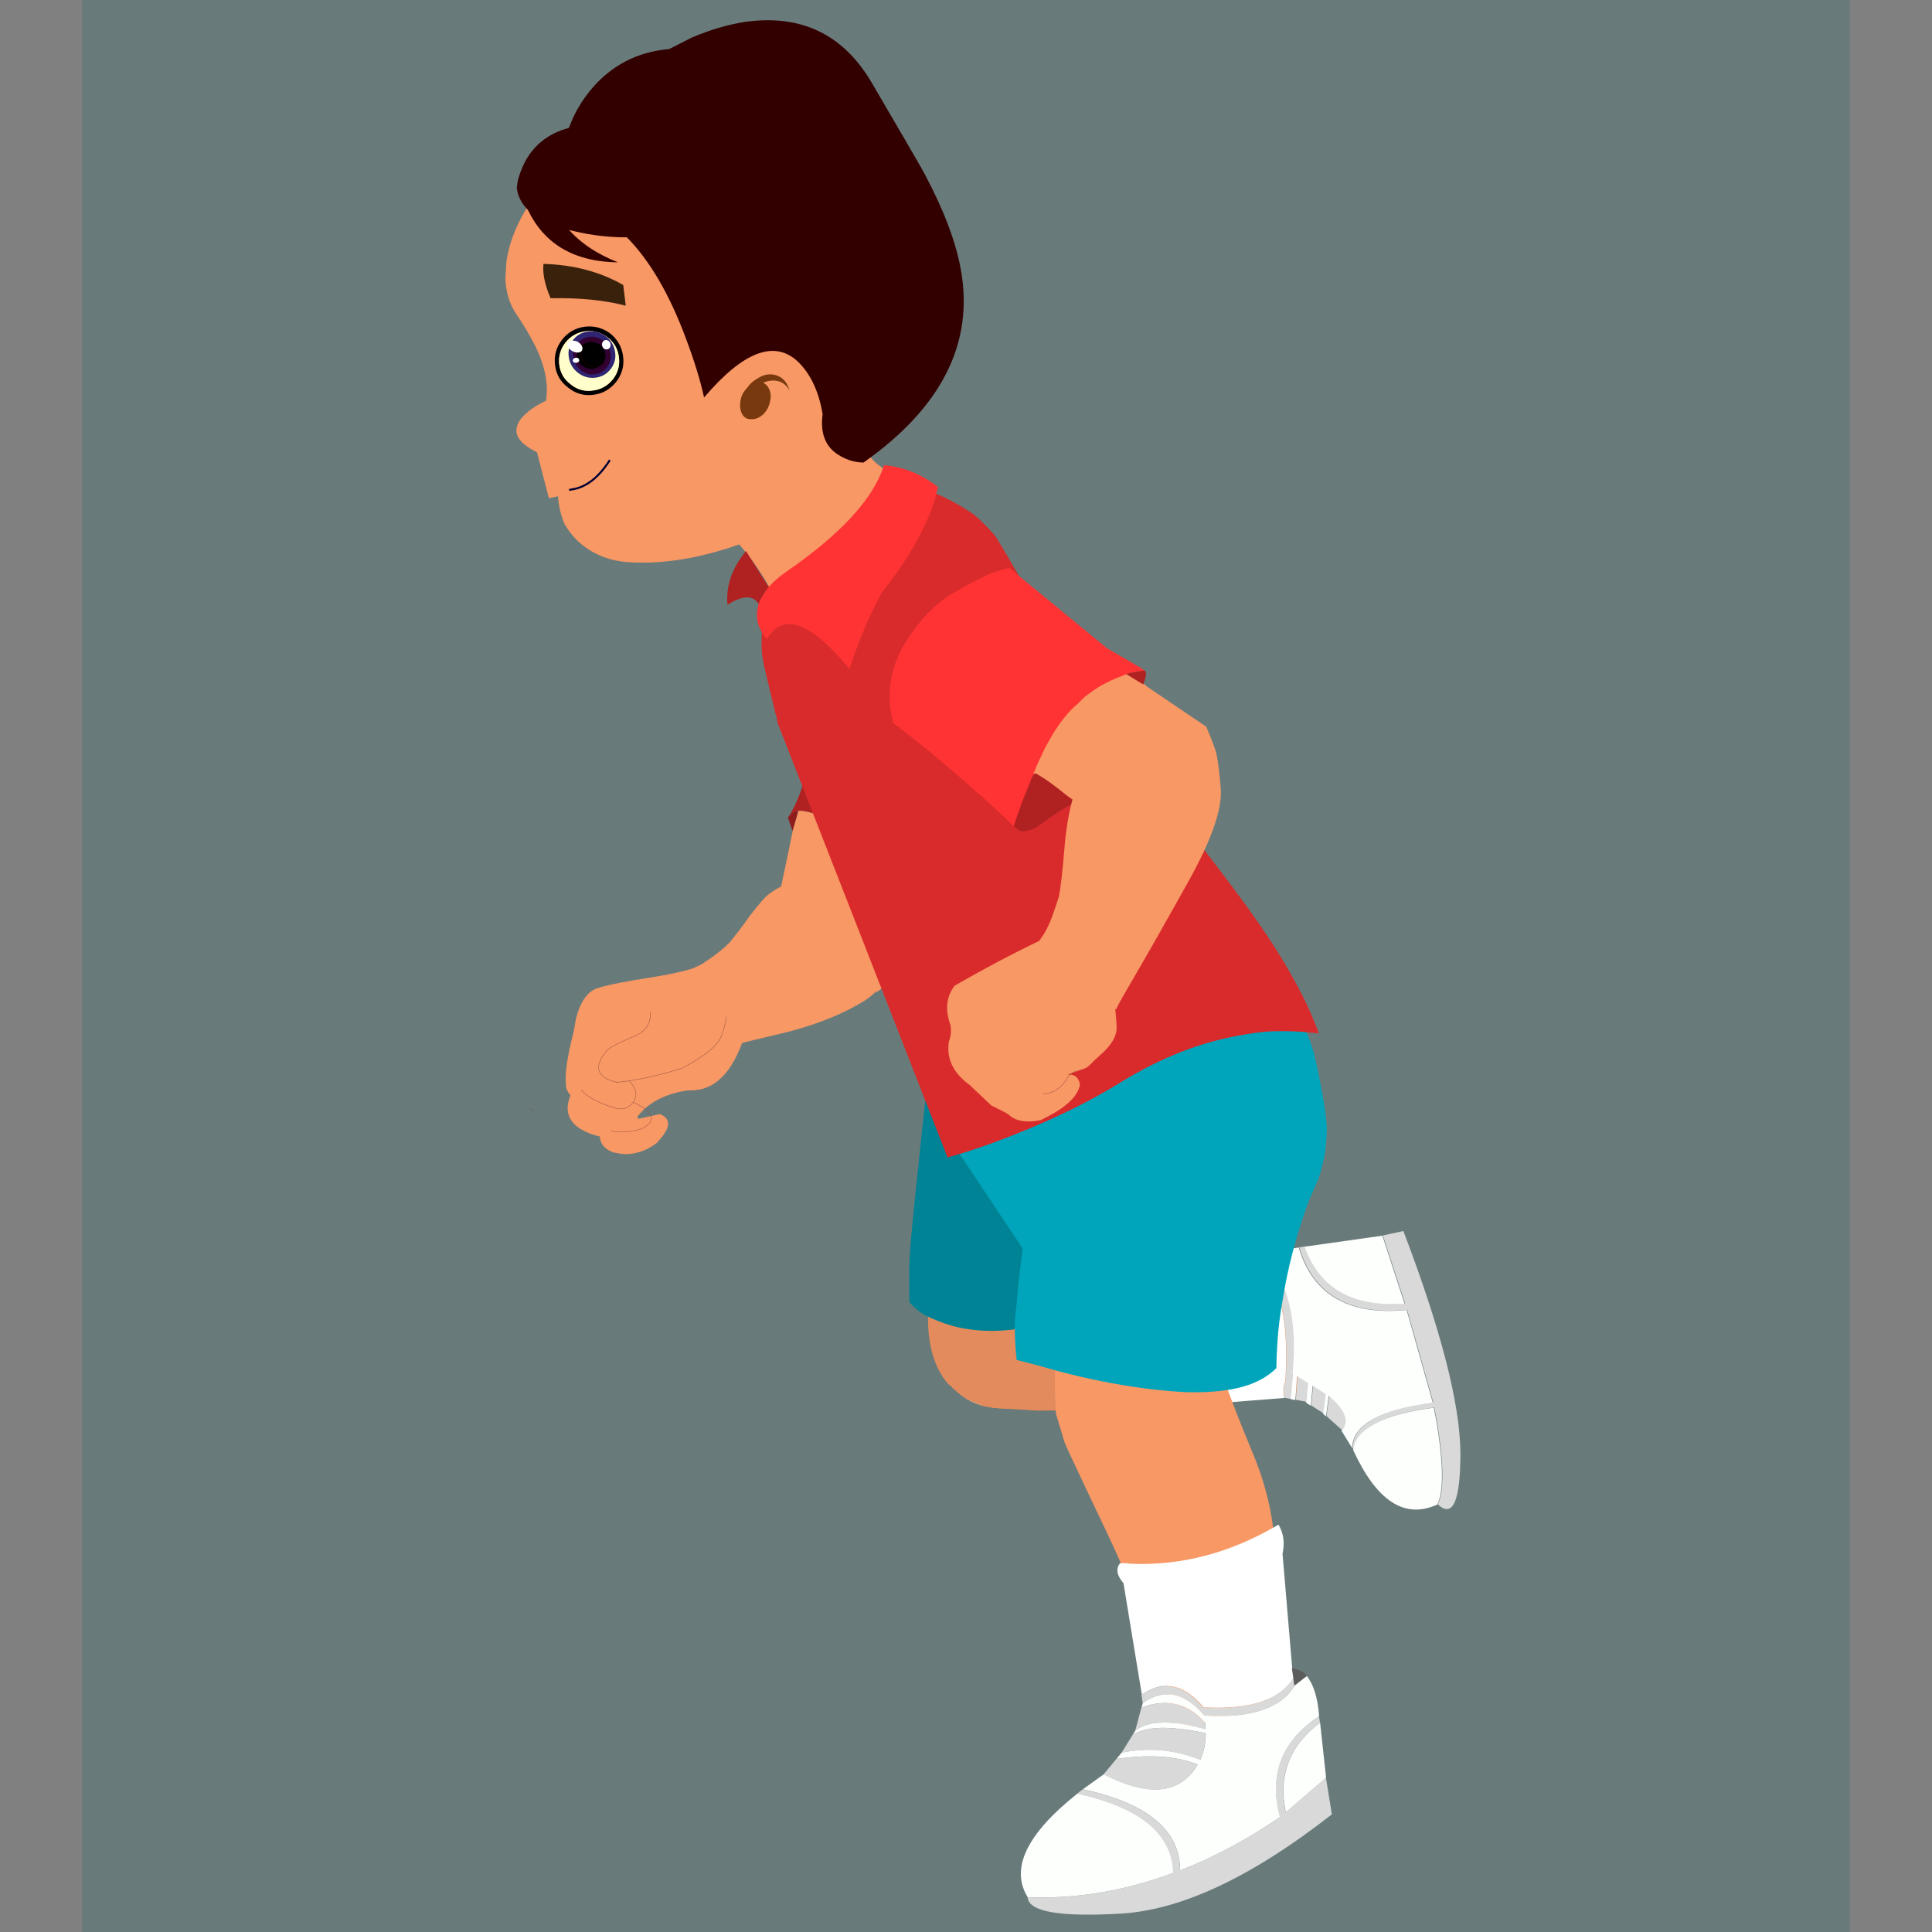 <svg xmlns="http://www.w3.org/2000/svg" xmlns:xlink="http://www.w3.org/1999/xlink" width="1080" zoomAndPan="magnify" viewBox="0 0 810 810" height="1080" preserveAspectRatio="xMidYMid meet" version="1.0"><rect x="0" y="0" width="810" height="810" fill="#808080" stroke="none"/><defs><clipPath id="989dea648c"><path d="M 34.523 0 L 775.523 0 L 775.523 810 L 34.523 810 Z M 34.523 0 " clip-rule="nonzero"/></clipPath><clipPath id="7737a5ea81"><path d="M 238 138 L 258 138 L 258 159 L 238 159 Z M 238 138 " clip-rule="nonzero"/></clipPath><clipPath id="0d9e7105f1"><path d="M 256.09 154.641 C 254.477 156.777 252.352 158.004 249.711 158.336 C 246.996 158.668 244.562 158.004 242.387 156.348 C 240.211 154.691 238.93 152.535 238.492 149.883 C 238.059 147.184 238.648 144.777 240.184 142.641 C 241.797 140.52 243.949 139.289 246.664 138.961 C 249.305 138.629 251.711 139.289 253.914 140.949 C 256.117 142.59 257.449 144.777 257.859 147.48 C 258.293 150.117 257.703 152.52 256.09 154.641 " clip-rule="evenodd"/></clipPath><radialGradient gradientTransform="matrix(0.936, 0.383, 0.353, -0.923, 2517.967, -1166.894)" gradientUnits="userSpaceOnUse" r="20.854" cx="0" id="cc3ecff6fe" cy="0" fx="0" fy="0"><stop stop-opacity="1" stop-color="rgb(57.446%, 2.048%, 2.165%)" offset="0"/><stop stop-opacity="1" stop-color="rgb(57.216%, 2.121%, 2.415%)" offset="0.008"/><stop stop-opacity="1" stop-color="rgb(57.063%, 2.17%, 2.582%)" offset="0.012"/><stop stop-opacity="1" stop-color="rgb(56.909%, 2.219%, 2.75%)" offset="0.016"/><stop stop-opacity="1" stop-color="rgb(56.757%, 2.267%, 2.916%)" offset="0.02"/><stop stop-opacity="1" stop-color="rgb(56.604%, 2.316%, 3.082%)" offset="0.023"/><stop stop-opacity="1" stop-color="rgb(56.45%, 2.365%, 3.25%)" offset="0.027"/><stop stop-opacity="1" stop-color="rgb(56.297%, 2.414%, 3.416%)" offset="0.031"/><stop stop-opacity="1" stop-color="rgb(56.145%, 2.463%, 3.583%)" offset="0.035"/><stop stop-opacity="1" stop-color="rgb(55.991%, 2.512%, 3.751%)" offset="0.039"/><stop stop-opacity="1" stop-color="rgb(55.838%, 2.56%, 3.917%)" offset="0.043"/><stop stop-opacity="1" stop-color="rgb(55.685%, 2.609%, 4.083%)" offset="0.047"/><stop stop-opacity="1" stop-color="rgb(55.531%, 2.658%, 4.251%)" offset="0.051"/><stop stop-opacity="1" stop-color="rgb(55.379%, 2.707%, 4.417%)" offset="0.055"/><stop stop-opacity="1" stop-color="rgb(55.226%, 2.756%, 4.584%)" offset="0.059"/><stop stop-opacity="1" stop-color="rgb(55.072%, 2.805%, 4.752%)" offset="0.062"/><stop stop-opacity="1" stop-color="rgb(54.919%, 2.853%, 4.918%)" offset="0.066"/><stop stop-opacity="1" stop-color="rgb(54.767%, 2.902%, 5.084%)" offset="0.07"/><stop stop-opacity="1" stop-color="rgb(54.613%, 2.951%, 5.251%)" offset="0.074"/><stop stop-opacity="1" stop-color="rgb(54.46%, 3%, 5.418%)" offset="0.078"/><stop stop-opacity="1" stop-color="rgb(54.306%, 3.049%, 5.585%)" offset="0.082"/><stop stop-opacity="1" stop-color="rgb(54.153%, 3.098%, 5.751%)" offset="0.086"/><stop stop-opacity="1" stop-color="rgb(54.001%, 3.146%, 5.919%)" offset="0.09"/><stop stop-opacity="1" stop-color="rgb(53.847%, 3.195%, 6.085%)" offset="0.094"/><stop stop-opacity="1" stop-color="rgb(53.694%, 3.244%, 6.252%)" offset="0.098"/><stop stop-opacity="1" stop-color="rgb(53.542%, 3.293%, 6.419%)" offset="0.102"/><stop stop-opacity="1" stop-color="rgb(53.387%, 3.342%, 6.586%)" offset="0.105"/><stop stop-opacity="1" stop-color="rgb(53.235%, 3.391%, 6.752%)" offset="0.109"/><stop stop-opacity="1" stop-color="rgb(53.082%, 3.439%, 6.92%)" offset="0.113"/><stop stop-opacity="1" stop-color="rgb(52.928%, 3.488%, 7.086%)" offset="0.117"/><stop stop-opacity="1" stop-color="rgb(52.776%, 3.537%, 7.253%)" offset="0.121"/><stop stop-opacity="1" stop-color="rgb(52.623%, 3.586%, 7.42%)" offset="0.125"/><stop stop-opacity="1" stop-color="rgb(52.469%, 3.635%, 7.587%)" offset="0.129"/><stop stop-opacity="1" stop-color="rgb(52.316%, 3.683%, 7.753%)" offset="0.133"/><stop stop-opacity="1" stop-color="rgb(52.164%, 3.732%, 7.919%)" offset="0.137"/><stop stop-opacity="1" stop-color="rgb(52.01%, 3.781%, 8.087%)" offset="0.141"/><stop stop-opacity="1" stop-color="rgb(51.857%, 3.83%, 8.253%)" offset="0.145"/><stop stop-opacity="1" stop-color="rgb(51.704%, 3.879%, 8.42%)" offset="0.148"/><stop stop-opacity="1" stop-color="rgb(51.55%, 3.928%, 8.588%)" offset="0.152"/><stop stop-opacity="1" stop-color="rgb(51.398%, 3.976%, 8.754%)" offset="0.156"/><stop stop-opacity="1" stop-color="rgb(51.244%, 4.025%, 8.92%)" offset="0.16"/><stop stop-opacity="1" stop-color="rgb(51.091%, 4.074%, 9.088%)" offset="0.164"/><stop stop-opacity="1" stop-color="rgb(50.938%, 4.123%, 9.254%)" offset="0.168"/><stop stop-opacity="1" stop-color="rgb(50.784%, 4.172%, 9.421%)" offset="0.172"/><stop stop-opacity="1" stop-color="rgb(50.632%, 4.221%, 9.589%)" offset="0.176"/><stop stop-opacity="1" stop-color="rgb(50.479%, 4.269%, 9.755%)" offset="0.18"/><stop stop-opacity="1" stop-color="rgb(50.325%, 4.318%, 9.921%)" offset="0.184"/><stop stop-opacity="1" stop-color="rgb(50.172%, 4.367%, 10.089%)" offset="0.188"/><stop stop-opacity="1" stop-color="rgb(50.02%, 4.416%, 10.255%)" offset="0.191"/><stop stop-opacity="1" stop-color="rgb(49.866%, 4.465%, 10.422%)" offset="0.195"/><stop stop-opacity="1" stop-color="rgb(49.713%, 4.514%, 10.588%)" offset="0.199"/><stop stop-opacity="1" stop-color="rgb(49.561%, 4.562%, 10.756%)" offset="0.203"/><stop stop-opacity="1" stop-color="rgb(49.406%, 4.611%, 10.922%)" offset="0.207"/><stop stop-opacity="1" stop-color="rgb(49.254%, 4.66%, 11.089%)" offset="0.211"/><stop stop-opacity="1" stop-color="rgb(49.101%, 4.709%, 11.256%)" offset="0.215"/><stop stop-opacity="1" stop-color="rgb(48.947%, 4.758%, 11.423%)" offset="0.219"/><stop stop-opacity="1" stop-color="rgb(48.795%, 4.807%, 11.589%)" offset="0.223"/><stop stop-opacity="1" stop-color="rgb(48.64%, 4.855%, 11.757%)" offset="0.227"/><stop stop-opacity="1" stop-color="rgb(48.488%, 4.904%, 11.923%)" offset="0.23"/><stop stop-opacity="1" stop-color="rgb(48.335%, 4.953%, 12.09%)" offset="0.234"/><stop stop-opacity="1" stop-color="rgb(48.181%, 5.002%, 12.257%)" offset="0.238"/><stop stop-opacity="1" stop-color="rgb(48.029%, 5.051%, 12.424%)" offset="0.242"/><stop stop-opacity="1" stop-color="rgb(47.876%, 5.099%, 12.59%)" offset="0.246"/><stop stop-opacity="1" stop-color="rgb(47.722%, 5.148%, 12.758%)" offset="0.25"/><stop stop-opacity="1" stop-color="rgb(47.493%, 5.222%, 13.008%)" offset="0.254"/><stop stop-opacity="1" stop-color="rgb(47.186%, 5.319%, 13.341%)" offset="0.262"/><stop stop-opacity="1" stop-color="rgb(46.88%, 5.417%, 13.675%)" offset="0.27"/><stop stop-opacity="1" stop-color="rgb(46.574%, 5.515%, 14.008%)" offset="0.277"/><stop stop-opacity="1" stop-color="rgb(46.268%, 5.612%, 14.342%)" offset="0.285"/><stop stop-opacity="1" stop-color="rgb(45.961%, 5.71%, 14.676%)" offset="0.293"/><stop stop-opacity="1" stop-color="rgb(45.654%, 5.807%, 15.009%)" offset="0.301"/><stop stop-opacity="1" stop-color="rgb(45.349%, 5.905%, 15.343%)" offset="0.309"/><stop stop-opacity="1" stop-color="rgb(45.042%, 6.003%, 15.675%)" offset="0.316"/><stop stop-opacity="1" stop-color="rgb(44.736%, 6.1%, 16.01%)" offset="0.324"/><stop stop-opacity="1" stop-color="rgb(44.431%, 6.198%, 16.344%)" offset="0.332"/><stop stop-opacity="1" stop-color="rgb(44.124%, 6.296%, 16.676%)" offset="0.34"/><stop stop-opacity="1" stop-color="rgb(43.817%, 6.393%, 17.01%)" offset="0.348"/><stop stop-opacity="1" stop-color="rgb(43.512%, 6.491%, 17.345%)" offset="0.355"/><stop stop-opacity="1" stop-color="rgb(43.205%, 6.589%, 17.677%)" offset="0.363"/><stop stop-opacity="1" stop-color="rgb(42.899%, 6.686%, 18.011%)" offset="0.371"/><stop stop-opacity="1" stop-color="rgb(42.592%, 6.784%, 18.344%)" offset="0.379"/><stop stop-opacity="1" stop-color="rgb(42.287%, 6.882%, 18.678%)" offset="0.387"/><stop stop-opacity="1" stop-color="rgb(41.98%, 6.979%, 19.012%)" offset="0.395"/><stop stop-opacity="1" stop-color="rgb(41.673%, 7.077%, 19.345%)" offset="0.402"/><stop stop-opacity="1" stop-color="rgb(41.368%, 7.175%, 19.679%)" offset="0.41"/><stop stop-opacity="1" stop-color="rgb(41.061%, 7.272%, 20.013%)" offset="0.418"/><stop stop-opacity="1" stop-color="rgb(40.755%, 7.37%, 20.346%)" offset="0.426"/><stop stop-opacity="1" stop-color="rgb(40.448%, 7.468%, 20.68%)" offset="0.434"/><stop stop-opacity="1" stop-color="rgb(40.143%, 7.565%, 21.013%)" offset="0.441"/><stop stop-opacity="1" stop-color="rgb(39.836%, 7.663%, 21.347%)" offset="0.449"/><stop stop-opacity="1" stop-color="rgb(39.529%, 7.761%, 21.681%)" offset="0.457"/><stop stop-opacity="1" stop-color="rgb(39.224%, 7.858%, 22.014%)" offset="0.465"/><stop stop-opacity="1" stop-color="rgb(38.918%, 7.956%, 22.348%)" offset="0.473"/><stop stop-opacity="1" stop-color="rgb(38.611%, 8.054%, 22.682%)" offset="0.48"/><stop stop-opacity="1" stop-color="rgb(38.306%, 8.151%, 23.015%)" offset="0.488"/><stop stop-opacity="1" stop-color="rgb(37.999%, 8.249%, 23.349%)" offset="0.496"/><stop stop-opacity="1" stop-color="rgb(37.769%, 8.322%, 23.599%)" offset="0.504"/><stop stop-opacity="1" stop-color="rgb(37.616%, 8.371%, 23.766%)" offset="0.508"/><stop stop-opacity="1" stop-color="rgb(37.463%, 8.42%, 23.932%)" offset="0.512"/><stop stop-opacity="1" stop-color="rgb(37.309%, 8.469%, 24.1%)" offset="0.516"/><stop stop-opacity="1" stop-color="rgb(37.157%, 8.517%, 24.266%)" offset="0.52"/><stop stop-opacity="1" stop-color="rgb(37.004%, 8.566%, 24.432%)" offset="0.523"/><stop stop-opacity="1" stop-color="rgb(36.85%, 8.615%, 24.6%)" offset="0.527"/><stop stop-opacity="1" stop-color="rgb(36.697%, 8.664%, 24.767%)" offset="0.531"/><stop stop-opacity="1" stop-color="rgb(36.545%, 8.713%, 24.933%)" offset="0.535"/><stop stop-opacity="1" stop-color="rgb(36.391%, 8.762%, 25.101%)" offset="0.539"/><stop stop-opacity="1" stop-color="rgb(36.238%, 8.81%, 25.267%)" offset="0.543"/><stop stop-opacity="1" stop-color="rgb(36.086%, 8.859%, 25.433%)" offset="0.547"/><stop stop-opacity="1" stop-color="rgb(35.931%, 8.908%, 25.601%)" offset="0.551"/><stop stop-opacity="1" stop-color="rgb(35.779%, 8.957%, 25.768%)" offset="0.555"/><stop stop-opacity="1" stop-color="rgb(35.626%, 9.006%, 25.934%)" offset="0.559"/><stop stop-opacity="1" stop-color="rgb(35.472%, 9.055%, 26.1%)" offset="0.562"/><stop stop-opacity="1" stop-color="rgb(35.32%, 9.103%, 26.268%)" offset="0.566"/><stop stop-opacity="1" stop-color="rgb(35.165%, 9.152%, 26.434%)" offset="0.57"/><stop stop-opacity="1" stop-color="rgb(35.013%, 9.201%, 26.601%)" offset="0.574"/><stop stop-opacity="1" stop-color="rgb(34.86%, 9.25%, 26.768%)" offset="0.578"/><stop stop-opacity="1" stop-color="rgb(34.706%, 9.299%, 26.935%)" offset="0.582"/><stop stop-opacity="1" stop-color="rgb(34.554%, 9.348%, 27.101%)" offset="0.586"/><stop stop-opacity="1" stop-color="rgb(34.401%, 9.396%, 27.269%)" offset="0.59"/><stop stop-opacity="1" stop-color="rgb(34.247%, 9.445%, 27.435%)" offset="0.594"/><stop stop-opacity="1" stop-color="rgb(34.094%, 9.494%, 27.602%)" offset="0.598"/><stop stop-opacity="1" stop-color="rgb(33.942%, 9.543%, 27.769%)" offset="0.602"/><stop stop-opacity="1" stop-color="rgb(33.788%, 9.592%, 27.936%)" offset="0.605"/><stop stop-opacity="1" stop-color="rgb(33.635%, 9.641%, 28.102%)" offset="0.609"/><stop stop-opacity="1" stop-color="rgb(33.482%, 9.689%, 28.27%)" offset="0.613"/><stop stop-opacity="1" stop-color="rgb(33.328%, 9.738%, 28.436%)" offset="0.617"/><stop stop-opacity="1" stop-color="rgb(33.176%, 9.787%, 28.603%)" offset="0.621"/><stop stop-opacity="1" stop-color="rgb(33.023%, 9.836%, 28.769%)" offset="0.625"/><stop stop-opacity="1" stop-color="rgb(32.793%, 9.909%, 29.019%)" offset="0.629"/><stop stop-opacity="1" stop-color="rgb(32.486%, 10.007%, 29.353%)" offset="0.637"/><stop stop-opacity="1" stop-color="rgb(32.179%, 10.104%, 29.688%)" offset="0.645"/><stop stop-opacity="1" stop-color="rgb(31.874%, 10.202%, 30.02%)" offset="0.652"/><stop stop-opacity="1" stop-color="rgb(31.567%, 10.3%, 30.354%)" offset="0.66"/><stop stop-opacity="1" stop-color="rgb(31.261%, 10.397%, 30.688%)" offset="0.668"/><stop stop-opacity="1" stop-color="rgb(30.956%, 10.495%, 31.021%)" offset="0.676"/><stop stop-opacity="1" stop-color="rgb(30.649%, 10.593%, 31.355%)" offset="0.684"/><stop stop-opacity="1" stop-color="rgb(30.342%, 10.69%, 31.688%)" offset="0.691"/><stop stop-opacity="1" stop-color="rgb(30.037%, 10.788%, 32.022%)" offset="0.699"/><stop stop-opacity="1" stop-color="rgb(29.73%, 10.886%, 32.356%)" offset="0.707"/><stop stop-opacity="1" stop-color="rgb(29.424%, 10.983%, 32.689%)" offset="0.715"/><stop stop-opacity="1" stop-color="rgb(29.117%, 11.081%, 33.023%)" offset="0.723"/><stop stop-opacity="1" stop-color="rgb(28.812%, 11.179%, 33.357%)" offset="0.73"/><stop stop-opacity="1" stop-color="rgb(28.505%, 11.276%, 33.69%)" offset="0.738"/><stop stop-opacity="1" stop-color="rgb(28.198%, 11.374%, 34.024%)" offset="0.746"/><stop stop-opacity="1" stop-color="rgb(27.969%, 11.447%, 34.274%)" offset="0.754"/><stop stop-opacity="1" stop-color="rgb(27.817%, 11.496%, 34.441%)" offset="0.758"/><stop stop-opacity="1" stop-color="rgb(27.663%, 11.545%, 34.607%)" offset="0.762"/><stop stop-opacity="1" stop-color="rgb(27.51%, 11.594%, 34.775%)" offset="0.766"/><stop stop-opacity="1" stop-color="rgb(27.357%, 11.642%, 34.941%)" offset="0.77"/><stop stop-opacity="1" stop-color="rgb(27.203%, 11.691%, 35.107%)" offset="0.773"/><stop stop-opacity="1" stop-color="rgb(27.051%, 11.74%, 35.275%)" offset="0.777"/><stop stop-opacity="1" stop-color="rgb(26.897%, 11.789%, 35.442%)" offset="0.781"/><stop stop-opacity="1" stop-color="rgb(26.744%, 11.838%, 35.608%)" offset="0.785"/><stop stop-opacity="1" stop-color="rgb(26.591%, 11.887%, 35.776%)" offset="0.789"/><stop stop-opacity="1" stop-color="rgb(26.437%, 11.935%, 35.942%)" offset="0.793"/><stop stop-opacity="1" stop-color="rgb(26.285%, 11.984%, 36.108%)" offset="0.797"/><stop stop-opacity="1" stop-color="rgb(26.132%, 12.033%, 36.275%)" offset="0.801"/><stop stop-opacity="1" stop-color="rgb(25.978%, 12.082%, 36.443%)" offset="0.805"/><stop stop-opacity="1" stop-color="rgb(25.826%, 12.131%, 36.609%)" offset="0.809"/><stop stop-opacity="1" stop-color="rgb(25.673%, 12.18%, 36.775%)" offset="0.812"/><stop stop-opacity="1" stop-color="rgb(25.443%, 12.253%, 37.025%)" offset="0.816"/><stop stop-opacity="1" stop-color="rgb(25.136%, 12.35%, 37.36%)" offset="0.824"/><stop stop-opacity="1" stop-color="rgb(24.831%, 12.448%, 37.694%)" offset="0.832"/><stop stop-opacity="1" stop-color="rgb(24.524%, 12.546%, 38.026%)" offset="0.84"/><stop stop-opacity="1" stop-color="rgb(24.217%, 12.643%, 38.361%)" offset="0.848"/><stop stop-opacity="1" stop-color="rgb(23.911%, 12.741%, 38.695%)" offset="0.855"/><stop stop-opacity="1" stop-color="rgb(23.605%, 12.839%, 39.027%)" offset="0.863"/><stop stop-opacity="1" stop-color="rgb(23.299%, 12.936%, 39.362%)" offset="0.871"/><stop stop-opacity="1" stop-color="rgb(23.07%, 13.01%, 39.612%)" offset="0.879"/><stop stop-opacity="1" stop-color="rgb(22.916%, 13.058%, 39.778%)" offset="0.883"/><stop stop-opacity="1" stop-color="rgb(22.763%, 13.107%, 39.944%)" offset="0.887"/><stop stop-opacity="1" stop-color="rgb(22.61%, 13.156%, 40.112%)" offset="0.891"/><stop stop-opacity="1" stop-color="rgb(22.456%, 13.205%, 40.279%)" offset="0.895"/><stop stop-opacity="1" stop-color="rgb(22.304%, 13.254%, 40.445%)" offset="0.898"/><stop stop-opacity="1" stop-color="rgb(22.151%, 13.303%, 40.613%)" offset="0.902"/><stop stop-opacity="1" stop-color="rgb(21.997%, 13.351%, 40.779%)" offset="0.906"/><stop stop-opacity="1" stop-color="rgb(21.768%, 13.425%, 41.029%)" offset="0.91"/><stop stop-opacity="1" stop-color="rgb(21.461%, 13.522%, 41.364%)" offset="0.918"/><stop stop-opacity="1" stop-color="rgb(21.155%, 13.62%, 41.696%)" offset="0.926"/><stop stop-opacity="1" stop-color="rgb(20.848%, 13.718%, 42.03%)" offset="0.934"/><stop stop-opacity="1" stop-color="rgb(20.619%, 13.791%, 42.281%)" offset="0.941"/><stop stop-opacity="1" stop-color="rgb(20.467%, 13.84%, 42.447%)" offset="0.945"/><stop stop-opacity="1" stop-color="rgb(20.312%, 13.889%, 42.613%)" offset="0.949"/><stop stop-opacity="1" stop-color="rgb(20.16%, 13.937%, 42.781%)" offset="0.953"/><stop stop-opacity="1" stop-color="rgb(19.93%, 14.011%, 43.031%)" offset="0.957"/><stop stop-opacity="1" stop-color="rgb(19.624%, 14.108%, 43.364%)" offset="0.965"/><stop stop-opacity="1" stop-color="rgb(19.394%, 14.182%, 43.614%)" offset="0.973"/><stop stop-opacity="1" stop-color="rgb(19.241%, 14.23%, 43.782%)" offset="0.977"/><stop stop-opacity="1" stop-color="rgb(19.011%, 14.304%, 44.032%)" offset="0.98"/><stop stop-opacity="1" stop-color="rgb(18.782%, 14.377%, 44.281%)" offset="0.988"/><stop stop-opacity="1" stop-color="rgb(18.552%, 14.45%, 44.531%)" offset="0.992"/><stop stop-opacity="1" stop-color="rgb(18.399%, 14.499%, 44.699%)" offset="1"/></radialGradient></defs><g clip-path="url(#989dea648c)"><rect x="-81" width="972" fill="#697a7a" y="-81" height="972" fill-opacity="1"/></g><path fill="#666666" d="M 221.406 464.652 C 222.371 464.98 223.312 465.332 224.25 465.715 L 223.312 465.715 C 222.551 465.332 221.789 464.949 220.973 464.566 L 221.406 464.652 " fill-opacity="1" fill-rule="evenodd"/><path fill="#e38b5c" d="M 394.266 547.309 C 394.133 547.406 393.996 547.508 393.918 547.59 C 394.16 547.406 394.402 547.242 394.695 547.094 C 394.562 547.145 394.402 547.207 394.266 547.309 Z M 411.887 589.406 C 409.816 588.727 407.879 587.93 406.051 586.988 C 405.672 586.789 405.27 586.574 404.891 586.355 L 404.625 586.211 C 401.852 584.219 399.621 582.312 397.977 580.457 L 397.898 580.672 C 393.27 575.52 390.445 568.641 389.449 560.02 C 389.129 557.039 389.02 553.84 389.156 550.441 L 391.574 548.801 L 390.148 549.445 L 393.379 547.523 L 393.484 547.457 L 396.605 545.602 L 394.965 546.746 C 394.992 546.73 395.047 546.695 395.125 546.68 C 395.316 546.578 395.477 546.48 395.609 546.395 C 395.719 546.348 395.828 546.297 395.906 546.246 C 404.891 540.762 413.93 536.07 423.023 532.191 C 433.676 527.703 446.238 523.492 460.711 519.562 C 460.66 520.125 461.789 524.781 464.047 533.535 C 465.852 540.727 467.09 545.367 467.816 547.457 C 466.629 549.777 464.91 553.625 462.621 559.027 C 460.363 564.332 457.566 568.375 454.203 571.156 C 450.973 573.957 448.93 575.734 448.07 576.48 C 447.988 576.625 447.879 576.777 447.719 576.91 C 447.156 577.523 446.617 578.121 446.105 578.684 C 443.254 581.336 440.43 583.605 437.578 585.512 C 437.391 585.645 437.148 585.812 436.879 585.992 C 434.969 587.188 432.117 588.844 428.352 590.965 C 427.168 590.883 425.875 590.797 424.449 590.75 C 418.559 590.566 414.387 590.121 411.887 589.406 " fill-opacity="1" fill-rule="evenodd"/><path fill="#f89865" d="M 393.492 547.465 L 393.469 547.465 L 393.652 547.367 L 393.625 547.398 L 393.492 547.465 " fill-opacity="1" fill-rule="evenodd"/><path fill="#e9cbb4" d="M 412.09 589.309 C 411.004 589.027 409.992 588.695 409.035 588.312 C 408.32 587.984 407.602 587.652 406.832 587.32 L 406.273 586.891 C 406.062 586.809 405.93 586.723 405.77 586.691 C 405.559 586.543 405.344 586.395 405.105 586.262 C 405.477 586.477 405.875 586.691 406.273 586.891 C 408.105 587.836 410.047 588.629 412.09 589.309 " fill-opacity="1" fill-rule="evenodd"/><path fill="#e38b5c" d="M 547.984 545.352 C 549.273 550.738 547.711 564.512 543.328 586.656 C 543.465 584.914 543.547 583.426 543.602 582.18 C 543.41 583.707 543.164 585.113 542.832 586.441 C 539.188 585.164 535.051 584.32 530.449 583.887 C 525.598 583.375 520.172 583.309 514.227 583.676 C 513.211 582.73 512.473 582.379 511.953 582.613 C 511.566 582.762 511.129 582.93 510.582 583.109 C 507.102 583.82 503.621 584.535 500.223 585.246 L 494.828 586.16 C 473.781 589.758 453.75 591.512 434.762 591.414 C 432.926 591.328 430.105 591.117 426.324 590.785 L 426.188 590.785 L 425.199 590.633 L 424.898 590.699 C 424.762 590.699 424.652 590.699 424.543 590.699 C 420.816 590.566 417.773 590.355 415.473 590.07 C 415.09 587.137 414.707 584.914 414.32 583.391 C 414.047 581.734 413.91 580.891 413.91 580.84 C 413.801 580.457 413.746 580.012 413.691 579.496 C 417.062 573.48 419.117 567.992 419.938 563.023 C 420.652 558.148 421.363 553.574 422.051 549.312 C 429.117 546.66 436.625 544.145 444.574 541.723 C 452.52 539.223 460.492 537.562 468.492 536.75 C 476.387 535.906 486.305 537.066 498.25 540.23 C 510.117 543.316 526.254 542.996 546.641 539.32 C 546.695 540.113 547.164 542.121 547.984 545.352 " fill-opacity="1" fill-rule="evenodd"/><path fill="#d8d9d8" d="M 541.375 586.539 L 538.598 586.043 C 538.07 584.004 538.043 582.164 538.457 580.508 C 538.57 580.023 538.738 579.578 538.957 579.164 C 540.461 557.484 537.707 541.555 530.648 531.379 L 533.844 531.031 C 541.043 541.207 543.82 555.762 542.238 574.688 C 542.184 575.105 542.152 575.469 542.152 575.75 L 542.348 575.898 Z M 556.133 593.715 L 557.27 585.117 C 564.328 591.031 566.137 595.938 562.66 599.816 L 562.469 599.387 Z M 549.742 589.242 L 550.52 580.852 L 556.074 584.402 L 554.938 592.574 Z M 547.906 588.098 L 547.266 587.602 L 543.293 586.891 L 543.988 576.895 L 548.602 579.727 Z M 547.211 522.578 C 553.352 540.047 567.301 548.02 589.09 546.492 L 579.777 517.969 L 588.367 516.109 C 604.148 557.484 612.098 588.461 612.289 609.051 C 612.289 629.402 609.121 636.613 602.789 630.695 C 605.816 624.547 605.316 611.004 601.371 590.086 C 579.918 592.922 568.637 598.84 567.496 607.836 C 567.359 607.605 567.219 607.309 567.078 606.992 C 567.301 597.281 578.586 590.965 600.926 588.031 L 589.922 549.129 C 565.637 551.5 550.574 542.766 544.711 522.926 L 547.211 522.578 " fill-opacity="1" fill-rule="evenodd"/><path fill="#fdfffd" d="M 547.695 588.188 L 548.418 579.82 L 543.785 576.984 L 543.09 586.977 L 541.148 586.629 L 542.148 575.988 L 541.953 575.84 C 541.953 575.559 541.98 575.195 542.035 574.777 C 543.645 555.852 540.844 541.297 533.629 531.121 C 531.074 528.371 529.523 527.492 528.969 528.488 C 530.078 526.164 535.266 524.344 544.504 523.016 C 550.387 542.859 565.453 551.594 589.734 549.219 L 600.719 588.121 C 578.383 591.055 567.09 597.367 566.871 607.082 L 562.457 599.906 C 565.926 596.027 564.121 591.121 557.074 585.203 L 555.938 593.805 L 554.801 592.812 L 554.742 592.664 L 555.855 584.492 L 550.332 580.945 L 549.555 589.332 Z M 602.578 630.785 C 588.957 637.031 577.191 629.406 567.312 607.926 C 568.422 598.93 579.715 593.012 601.164 590.176 C 605.133 611.094 605.605 624.637 602.578 630.785 Z M 579.578 518.062 L 588.871 546.586 C 567.09 548.109 553.137 540.137 547.004 522.668 L 579.578 518.062 " fill-opacity="1" fill-rule="evenodd"/><path fill="#fefffe" d="M 538.496 586.09 L 495.316 589.508 C 495.289 589.539 495.289 589.641 495.316 589.789 C 492.363 592.059 490.012 592.309 488.289 590.566 C 488.289 589.473 488.289 588.363 488.289 587.238 C 490.012 569.203 486.211 551.551 476.941 534.266 C 479.922 532.523 483.367 532.207 487.223 533.352 L 527.422 531.797 L 530.539 531.43 C 537.594 541.605 540.355 557.535 538.852 579.215 C 538.605 579.629 538.441 580.074 538.359 580.555 C 537.922 582.215 537.977 584.055 538.496 586.09 " fill-opacity="1" fill-rule="evenodd"/><path fill="#5c5d5c" d="M 533.871 531.012 L 530.68 531.363 L 527.566 531.727 C 528.547 528.645 529.094 527.535 529.121 528.379 L 529.203 528.379 C 529.75 527.383 531.332 528.262 533.871 531.012 " fill-opacity="1" fill-rule="evenodd"/><path fill="#008395" d="M 458.695 464.844 C 463.898 470.051 469.91 477.691 476.73 487.77 C 470.098 514.836 467 533.035 467.43 542.363 C 466.812 542.746 466.082 543.195 465.219 543.707 C 462.902 545.219 460.34 546.594 457.562 547.816 C 450.934 550.77 443.387 553.324 434.922 555.492 C 423.602 558.328 412.871 558.742 402.762 556.703 C 401.629 556.473 400.5 556.207 399.367 555.926 C 394.676 554.496 390.688 552.906 387.371 551.168 C 384.891 549.609 382.867 547.852 381.25 545.914 C 381.172 541.887 381.172 536.234 381.25 528.941 C 381.387 523.121 384.297 494.348 389.984 442.621 L 391.551 442.621 C 391.926 455.781 394.891 461.266 400.5 459.094 C 401.309 458.812 402.035 458.547 402.684 458.312 C 410.742 455.234 418.18 452.844 424.973 451.137 C 435.73 448.438 446.973 453.012 458.695 464.844 " fill-opacity="1" fill-rule="evenodd"/><path fill="#f89865" d="M 493.297 724.766 C 493.242 724.715 493.188 724.699 493.078 724.699 C 488.547 701.41 479.039 674.359 464.535 643.547 C 456.832 627.367 451.59 616.246 448.777 610.18 C 447.848 608.191 447.027 606.418 446.371 604.859 L 442.602 592.363 L 442.684 591.934 L 442.328 583.926 C 441.758 569.156 444.379 555.168 450.195 541.957 L 450.988 542.602 L 510.559 562.477 C 510.695 562.426 510.832 562.379 510.969 562.344 C 510.969 562.426 510.969 562.527 510.969 562.625 C 510.398 567.02 511.297 572.703 513.676 579.664 C 516.105 586.66 519.984 596.656 525.391 609.617 C 530.719 622.496 533.75 635.277 534.406 647.957 C 534.98 660.488 535.09 668.891 534.762 673.148 C 534.379 677.18 534.105 681.984 533.914 687.57 L 534.625 714.82 L 493.297 724.766 " fill-opacity="1" fill-rule="evenodd"/><path fill="#fadeca" d="M 442.637 592.359 L 442.637 592.293 L 442.688 591.93 L 442.637 592.359 " fill-opacity="1" fill-rule="evenodd"/><path fill="#e9cbb4" d="M 531.441 722.395 L 531.441 723.172 C 531.113 721.812 531.113 721.547 531.441 722.395 " fill-opacity="1" fill-rule="evenodd"/><path fill="#ebae89" d="M 493.348 724.746 L 493.129 724.895 L 493.129 724.68 C 493.238 724.68 493.293 724.695 493.348 724.746 " fill-opacity="1" fill-rule="evenodd"/><path fill="#b02222" d="M 393.742 400.812 C 393.742 400.48 393.637 400.051 393.477 399.535 C 393.371 396.504 393.055 394.066 392.547 392.211 C 392.309 391.512 391.617 390.305 390.477 388.598 C 390.156 388.031 389.785 387.285 389.414 386.391 C 389.227 385.879 388.883 385.398 388.43 384.965 C 386.996 382.742 385.324 380.344 383.387 377.738 C 381.473 375.32 379.32 372.77 376.93 370.066 C 374.992 367.797 372.785 365.309 370.395 362.605 C 364.047 356.176 358.336 351.121 353.262 347.422 C 350.871 345.715 348.48 344.258 346.117 343.012 C 344.922 342.398 343.781 341.938 342.641 341.605 C 339.742 340.461 337.141 339.898 334.828 339.898 L 334.617 340.113 C 333.527 339.965 332.73 340.23 332.281 340.895 C 331.828 341.223 331.242 341.789 330.5 342.598 C 333.102 338.57 335.254 333.648 336.953 327.832 C 337.566 325.973 338.098 323.969 338.574 321.797 C 339.293 318.996 339.848 316.094 340.223 313.062 C 341.125 307.809 341.762 299.305 342.133 287.57 C 343.117 286.773 344.23 286.211 345.453 285.863 C 346.57 285.68 347.711 285.531 348.879 285.449 C 351.113 285.301 353.637 285.746 356.477 286.789 C 357.805 287.223 359.027 287.852 360.168 288.715 C 362.402 289.711 364.766 291.102 367.34 292.906 C 372.387 296.586 378.047 301.777 384.234 308.453 C 389.625 313.891 394.008 318.832 397.355 323.289 C 399.348 325.793 401.074 328.133 402.562 330.316 C 403.492 331.824 404.211 333.27 404.66 334.645 C 404.926 335.156 406.84 337.727 410.426 342.301 C 411.383 343.496 412.07 344.539 412.496 345.434 C 412.391 346.379 412.18 347.207 411.859 347.918 C 407.688 360.883 404.527 370.547 402.402 376.879 C 402.219 377.641 402.004 378.27 401.766 378.801 C 401.445 380.078 401.047 381.121 400.57 381.918 C 400.57 382.168 400.516 382.414 400.41 382.699 C 400.41 382.895 400.41 383.012 400.41 383.062 C 400.332 383.16 400.277 383.227 400.277 383.277 C 399.988 383.988 399.746 384.453 399.562 384.684 L 399.562 384.77 C 398.816 386.891 398.152 388.812 397.57 390.52 C 396.453 393.535 395.684 396.438 395.312 399.172 C 394.832 399.605 394.301 400.152 393.742 400.812 " fill-opacity="1" fill-rule="evenodd"/><path fill="#911c1c" d="M 393.652 400.863 C 393.547 400.945 393.441 401.062 393.359 401.211 C 392.754 401.773 392.117 402.137 391.457 402.27 C 389.078 402.371 386.695 401.473 384.344 399.586 C 383.734 399.434 383.074 399.418 382.359 399.504 C 381.035 398.988 379.715 398.508 378.391 398.094 C 378.496 397.281 378.656 396.402 378.949 395.457 C 379.766 392.953 380.535 390.402 381.301 387.801 C 382.043 383.723 382.703 380.391 383.285 377.789 C 385.242 380.391 386.906 382.793 388.336 385.016 C 388.785 385.445 389.129 385.926 389.312 386.441 C 389.684 387.336 390.055 388.082 390.398 388.645 C 391.508 390.352 392.195 391.562 392.434 392.258 C 392.965 394.117 393.281 396.551 393.359 399.586 C 393.547 400.098 393.652 400.527 393.652 400.863 Z M 332.297 348.402 C 331.582 346.445 330.945 344.555 330.312 342.715 C 330.312 342.664 330.34 342.648 330.391 342.648 C 331.16 341.836 331.742 341.273 332.164 340.945 C 332.641 340.281 333.406 340.016 334.516 340.164 L 334.73 339.949 C 334.254 341.656 333.672 343.645 333.012 345.914 C 332.824 346.66 332.586 347.488 332.297 348.402 " fill-opacity="1" fill-rule="evenodd"/><path fill="#f89865" d="M 383.316 377.77 C 382.762 380.371 382.078 383.703 381.34 387.781 C 380.574 390.383 379.809 392.934 378.992 395.438 C 378.699 396.379 378.516 397.258 378.438 398.07 C 377.145 401.418 375.93 404.602 374.797 407.586 C 372.5 411.465 370.125 414.234 367.699 415.891 L 326.172 378.051 L 327.676 370.805 C 330.734 356.367 332.293 348.895 332.344 348.379 C 332.637 347.469 332.871 346.641 333.059 345.895 C 333.719 343.625 334.297 341.633 334.773 339.926 C 337.094 339.926 339.68 340.488 342.582 341.633 C 343.715 341.965 344.879 342.43 346.066 343.043 C 348.438 344.285 350.812 345.746 353.215 347.449 C 358.281 351.148 363.977 356.203 370.336 362.633 C 372.738 365.336 374.926 367.82 376.879 370.094 C 379.281 372.793 381.418 375.348 383.316 377.766 " fill-opacity="1" fill-rule="evenodd"/><path fill="#f89865" d="M 327.391 371.688 C 328.605 371.078 329.922 370.613 331.27 370.281 C 332.613 369.75 333.961 369.336 335.332 369.004 C 336.809 368.855 338.262 368.707 339.738 368.574 C 341.297 368.574 342.824 368.574 344.328 368.574 C 346.043 368.707 347.734 368.871 349.395 369.07 C 351.086 369.352 352.801 369.684 354.516 370.066 C 356.258 370.531 357.996 371.012 359.766 371.492 C 361.324 372.051 362.879 372.617 364.438 373.184 C 365.809 373.762 367.129 374.41 368.422 375.168 C 369.609 375.734 370.715 376.395 371.824 377.16 C 373.145 378.004 374.438 378.93 375.73 379.926 C 377.996 382.016 380.477 384.586 383.168 387.668 C 383.328 387.852 383.488 388 383.672 388.098 C 383.723 391.266 382.301 395.621 379.422 401.16 C 379.238 401.621 378.949 402.121 378.578 402.652 C 373.645 409.844 368.367 415.43 362.746 419.41 C 353.617 425.027 342.719 429.453 330.16 432.668 C 322.062 434.621 316.309 435.984 312.906 436.793 C 307.707 438.223 302.219 440.84 296.414 444.668 C 295.965 444.34 295.254 443.723 294.355 442.828 C 292.852 441.273 291.742 440.16 291.031 439.496 C 290.98 439.449 290.926 439.297 290.82 439.066 C 290.449 438.688 290.055 438.305 289.688 437.922 C 289.051 437.258 288.5 436.582 287.996 435.867 C 287.469 435.105 286.68 433.648 285.621 431.477 C 284.41 429.156 283.645 427.215 283.352 425.641 C 283.035 424.133 282.773 422.855 282.59 421.812 C 282.246 420.434 282.059 419.078 282.008 417.703 C 281.93 416.805 281.875 415.664 281.875 414.289 C 281.824 413.191 281.797 411.254 281.797 408.469 C 282.008 408.418 282.191 408.355 282.379 408.254 C 284.012 407.973 285.676 407.621 287.285 407.191 C 288.895 406.711 290.449 406.102 291.953 405.336 C 292.957 404.875 293.961 404.359 294.938 403.777 C 296.176 402.934 297.363 402.102 298.551 401.293 C 299.633 400.445 300.742 399.617 301.824 398.805 C 303.379 397.578 304.805 396.289 306.098 394.91 C 307.074 393.684 308.078 392.426 309.078 391.148 C 309.738 390.336 310.398 389.477 311.059 388.512 C 311.77 387.617 312.457 386.656 313.168 385.613 C 313.883 384.566 314.648 383.559 315.465 382.562 C 316.309 381.469 317.18 380.41 318.078 379.363 C 318.895 378.27 319.766 377.258 320.715 376.312 C 321.641 375.371 322.719 374.508 323.906 373.762 C 325.043 373 326.203 372.305 327.391 371.688 " fill-opacity="1" fill-rule="evenodd"/><path fill="#00a5bb" d="M 533.559 414.148 C 542.973 421.625 549.121 432.367 552 446.371 C 554.938 460.375 556.363 469.508 556.254 473.77 C 556.227 475.656 556.145 477.516 555.98 479.305 C 555.762 482.57 555.156 485.867 554.195 489.184 C 553.785 490.973 553.293 492.73 552.715 494.438 C 550.875 498.316 549.23 502.211 547.746 506.141 C 543.109 519.398 539.816 532.098 537.895 544.262 C 536.66 550.992 535.863 557.324 535.535 563.289 C 535.289 566.836 535.176 570.27 535.121 573.582 C 530.156 578.555 522.965 581.656 513.605 582.883 C 508.914 583.594 503.395 583.859 497.059 583.66 C 495.93 583.578 494.723 583.492 493.434 583.445 C 489.234 583.16 484.734 582.715 479.957 582.102 C 467.555 580.445 455.395 578.008 443.457 574.793 C 436.898 572.902 431.16 571.359 426.277 570.184 L 426.223 570.184 C 425.262 560.754 425.234 553.445 426.059 548.238 C 426.441 544.262 426.797 540.414 427.129 536.672 C 427.703 531.848 428.254 527.438 428.773 523.461 L 393.07 469.875 C 403.883 459.316 417.055 450.148 432.535 442.391 C 441.426 438 454.27 428.996 471.094 415.426 C 472.988 413.82 474.855 412.277 476.691 410.801 C 481.879 406.738 492.609 404.086 508.859 402.844 C 504.305 403.473 504.961 403.605 510.836 403.273 C 516.598 402.895 524.172 406.523 533.559 414.148 " fill-opacity="1" fill-rule="evenodd"/><path fill="#d92b2b" d="M 325.988 303.039 C 325.934 302.672 325.852 302.242 325.77 301.762 L 325.77 301.48 C 325.578 300.816 325.387 300.105 325.195 299.359 C 323.77 293.441 322.426 287.855 321.137 282.602 C 319.82 277.398 319.215 273.203 319.297 270.039 C 319.297 266.492 319.461 263.145 319.738 260.027 C 320.973 246.77 323.715 237.008 327.965 230.707 C 348.887 199.051 375.352 193.848 407.383 215.094 C 409 216.039 412.156 219.07 416.844 224.176 C 416.953 224.324 417.035 224.461 417.117 224.609 C 417.695 225.07 424.742 237.07 438.262 260.59 C 439.031 261.82 439.742 263.027 440.402 264.223 C 441.168 265.73 442.02 267.238 442.949 268.762 C 444.68 271.496 446.379 274.262 448.078 277.066 C 449.203 278.855 450.383 280.664 451.645 282.453 C 452.383 283.73 453.152 284.988 453.977 286.215 C 460.062 295.727 466.754 305.391 473.996 315.188 C 475.723 317.688 477.586 320.176 479.535 322.629 C 480.66 324.285 481.836 325.926 483.07 327.535 C 485.102 330.285 487.184 332.973 489.324 335.625 C 489.543 335.77 489.789 336.004 490.039 336.336 C 493.957 341.922 499.059 348.766 505.312 356.855 C 516.336 371.242 523.797 381.32 527.719 387.102 C 535.727 398.59 542.277 409.594 547.379 420.102 C 549.574 424.695 551.41 429.102 552.918 433.312 C 546.449 432.449 539.812 432.152 533.039 432.383 C 528.926 432.617 524.645 433.164 520.203 434.027 C 503.559 436.859 486.965 443.324 470.457 453.402 C 455.238 462.863 437.246 471.434 416.406 479.09 C 409.496 481.609 403.133 483.664 397.262 485.273 L 325.988 303.039 " fill-opacity="1" fill-rule="evenodd"/><path fill="#eb6d2f" d="M 325.973 303.043 L 325.895 302.762 C 325.816 302.379 325.766 302.047 325.766 301.766 C 325.871 302.246 325.922 302.68 325.973 303.043 " fill-opacity="1" fill-rule="evenodd"/><path fill="#f89865" d="M 358.695 172.23 C 358.906 175.93 359.434 179.309 360.328 182.391 C 362.117 188.723 365.484 193.395 370.348 196.383 C 369.059 200.207 367.191 204.039 364.719 207.867 C 364.535 208.164 364.379 208.348 364.219 208.445 C 364.062 208.777 363.879 209.109 363.746 209.441 C 361.145 212.988 358.012 216.684 354.383 220.516 C 344.676 230.41 336.945 237.34 331.156 241.316 C 327.266 243.488 324.605 245.457 323.133 247.199 C 320.188 241.945 317.137 237.238 313.902 233.078 C 313.719 232.98 313.586 232.859 313.535 232.715 C 311.48 229.879 309.246 227.395 306.879 225.27 C 306.695 224.988 306.434 224.742 306.117 224.559 C 306.062 224.41 305.562 224.059 304.668 223.496 L 305.746 224.125 C 305.352 223.895 304.934 223.582 304.457 223.215 L 358.695 172.23 " fill-opacity="1" fill-rule="evenodd"/><path fill="#fadeca" d="M 332.754 255.387 C 330.195 256.383 328.262 257.375 326.93 258.371 C 327.113 257.328 327.398 256.348 327.715 255.453 L 327.715 255.105 C 330.457 252.074 332.152 252.172 332.754 255.387 Z M 332.832 255.305 C 334.867 252.422 336.906 251.543 338.941 252.684 C 337.375 253.398 335.914 254.027 334.527 254.609 C 333.98 254.793 333.406 255.023 332.832 255.305 " fill-opacity="1" fill-rule="evenodd"/><path stroke-linecap="butt" transform="matrix(0.261, 0, 0, -0.261, -3917.129, 2560.415)" fill="none" stroke-linejoin="miter" d="M 16299.705 8840.643 C 16299.705 8840.823 16299.795 8840.958 16300.005 8840.958 M 16277.398 8829.197 C 16278.102 8833.197 16279.105 8836.943 16280.394 8840.389 L 16280.394 8841.722 " stroke="#2b2b2b" stroke-width="0.636" stroke-opacity="1" stroke-miterlimit="10"/><path fill="#b02222" d="M 322.324 246.184 C 320.375 248.551 318.996 250.941 318.137 253.359 C 315.824 249.43 311.43 249.496 305.004 253.574 C 304.25 245.801 306.824 238.273 312.754 231 L 322.324 246.184 " fill-opacity="1" fill-rule="evenodd"/><path fill="#ff3333" d="M 317.988 253.434 C 318.859 251.012 320.262 248.625 322.191 246.258 C 323.516 244.695 325.102 243.188 326.953 241.715 C 327.719 241.098 328.566 240.469 329.488 239.805 C 352.551 223.945 366.246 209.012 370.609 195.004 C 378.941 195.77 386.477 198.836 393.246 204.238 C 390.602 216.867 383.066 231.238 370.609 247.332 C 370.215 247.746 369.871 248.195 369.555 248.676 L 369.395 248.957 C 364.582 257.906 360.141 268.383 356.121 280.398 C 339.828 260.727 328.328 256.531 321.559 267.836 C 318.965 264.953 317.59 262.016 317.434 259.035 C 317.379 258.141 317.379 257.195 317.434 256.203 C 317.59 255.305 317.777 254.375 317.988 253.434 " fill-opacity="1" fill-rule="evenodd"/><path fill="#f89865" d="M 267.168 468.289 C 265.793 466.996 263.719 465.707 260.941 464.379 C 263.719 465.707 265.793 466.996 267.168 468.289 Z M 299.891 428.594 C 299.992 429.867 299.344 432.52 297.918 436.547 C 296.543 440.527 290.988 445.086 281.312 450.258 C 272.723 452.859 265.379 454.586 259.281 455.426 C 265.379 454.586 272.723 452.859 281.312 450.258 C 290.988 445.086 296.543 440.527 297.918 436.547 C 299.344 432.52 299.992 429.867 299.891 428.594 Z M 253.91 456.008 L 253.754 456.008 C 245.504 453.871 244.23 449.477 249.914 442.797 C 250.641 442.035 251.395 441.438 252.195 441.023 C 253.57 440.312 254.973 439.648 256.402 439.035 C 257.281 438.555 258.32 438.059 259.516 437.543 C 263.953 436.035 266.676 433.762 267.664 430.73 C 268.234 428.84 268.363 427.418 268.027 426.473 C 268.363 427.418 268.234 428.84 267.664 430.73 C 266.676 433.762 263.953 436.035 259.516 437.543 C 258.32 438.059 257.281 438.555 256.402 439.035 C 254.973 439.648 253.57 440.312 252.195 441.023 C 251.395 441.438 250.641 442.035 249.914 442.797 C 244.23 449.477 245.504 453.871 253.754 456.008 L 253.676 456.008 C 253.676 456.09 253.938 456.141 254.43 456.141 C 254.246 456.141 254.066 456.09 253.91 456.008 Z M 267.738 469.066 L 276.664 467.082 C 281.465 469.02 281.234 472.801 275.992 478.434 C 275.887 478.582 275.785 478.734 275.68 478.93 C 271.477 482.246 266.91 483.906 261.98 483.906 C 260.344 483.754 258.684 483.488 257.023 483.125 C 253.52 481.797 251.652 479.578 251.469 476.445 C 255.648 477.258 260.008 476.941 264.547 475.516 C 268.465 473.496 269.531 471.34 267.738 469.066 C 269.531 471.34 268.465 473.496 264.547 475.516 C 260.008 476.941 255.648 477.258 251.469 476.445 C 248.59 475.883 245.84 474.785 243.168 473.18 C 242.363 472.668 241.664 472.121 241.039 471.539 C 237.719 468.289 237.121 464.18 239.195 459.273 C 241.738 462.289 246.566 464.844 253.676 466.93 L 254.246 467.082 L 254.453 467.082 C 255.828 467.312 257.074 467.211 258.164 466.797 L 259.359 465.938 C 260.008 465.473 260.551 464.941 260.941 464.379 C 262.863 461.727 262.316 458.742 259.281 455.426 C 257.387 455.758 255.598 455.961 253.91 456.008 C 255.598 455.961 257.387 455.758 259.281 455.426 C 262.316 458.742 262.859 461.727 260.941 464.379 C 260.551 464.941 260.008 465.473 259.359 465.938 L 258.164 466.797 C 257.074 467.211 255.828 467.312 254.453 467.082 L 254.246 467.082 L 253.676 466.93 C 246.566 464.844 241.738 462.289 239.195 459.273 C 238.367 458.312 237.77 457.285 237.434 456.141 C 237.227 455.246 237.172 454.301 237.199 453.309 C 236.887 449.477 237.977 442.48 240.547 432.355 L 241.48 427.102 L 241.48 427.035 C 243.402 419.66 246.539 415.367 250.848 414.188 C 255.102 412.863 262.758 411.34 273.836 409.648 C 282.918 408.172 289.949 406.48 294.934 404.527 C 304.25 412.812 310.086 422.512 312.395 433.633 C 307.363 449.594 299.629 457.418 289.172 457.133 C 288.289 457.133 287.461 457.234 286.758 457.418 C 278.016 458.973 271.477 462.605 267.168 468.289 C 267.453 468.621 267.637 468.871 267.738 469.066 " fill-opacity="1" fill-rule="evenodd"/><path stroke-linecap="butt" transform="matrix(0.259, 0, 0, -0.259, -3917.129, 2560.415)" fill="none" stroke-linejoin="miter" d="M 16112.507 8055.024 C 16128.602 8051.884 16145.406 8053.107 16162.996 8058.603 C 16178.094 8066.424 16182.201 8074.743 16175.301 8083.53 C 16174.893 8084.3 16174.198 8085.267 16173.096 8086.535 C 16167.797 8091.532 16159.795 8096.545 16148.999 8101.663 M 16299.605 8239.98 C 16299.997 8235.043 16297.4 8224.806 16291.905 8209.225 C 16286.605 8193.854 16265.196 8176.235 16227.707 8156.244 C 16194.596 8146.189 16166.196 8139.53 16142.703 8136.254 M 16121.792 8134.004 L 16121.294 8134.004 M 16064.993 8121.382 C 16074.897 8109.726 16093.498 8099.867 16120.992 8091.804 L 16123.197 8091.215 L 16123.997 8091.215 C 16129.296 8090.325 16134.097 8090.702 16138.295 8092.302 L 16142.9 8095.639 C 16145.497 8097.436 16147.505 8099.474 16148.999 8101.663 C 16156.503 8111.915 16154.405 8123.435 16142.703 8136.254 C 16135.305 8134.986 16128.405 8134.216 16121.792 8134.004 C 16122.502 8133.687 16123.197 8133.506 16123.891 8133.506 C 16122.004 8133.506 16120.992 8133.687 16120.992 8134.004 L 16121.294 8134.004 C 16089.391 8142.278 16084.5 8159.264 16106.498 8185.082 C 16109.2 8188.026 16112.099 8190.336 16115.194 8191.922 C 16120.494 8194.685 16125.899 8197.252 16131.395 8199.622 C 16134.898 8201.479 16138.899 8203.397 16143.504 8205.39 C 16160.701 8211.202 16171.194 8219.99 16174.999 8231.721 C 16177.294 8239.014 16177.701 8244.525 16176.403 8248.178 " stroke="#954e40" stroke-width="0.641" stroke-opacity="1" stroke-miterlimit="10"/><path fill="#fefffe" d="M 542.383 703.453 C 536.773 712.734 524.164 716.844 504.629 715.801 C 496.449 706.004 487.801 704.23 478.719 710.48 L 471.031 663.77 C 471.086 663.723 471.059 663.703 470.977 663.703 C 468.188 660.473 467.719 657.703 469.609 655.383 C 471.086 655.301 472.48 655.367 473.738 655.598 C 495.215 656.543 515.98 651.09 536.008 639.207 C 538.113 642.703 538.719 646.781 537.703 651.422 L 541.754 699.258 L 542.383 703.453 " fill-opacity="1" fill-rule="evenodd"/><path fill="#d8d9d8" d="M 542.684 706.664 C 537.113 716.258 524.48 720.469 504.793 719.289 C 496.613 709.547 488.047 707.773 479.094 713.973 L 478.547 710.555 C 487.605 704.309 496.254 706.082 504.438 715.875 C 523.988 716.922 536.59 712.809 542.191 703.531 Z M 478.547 715.875 C 489.363 711.996 498.262 714.152 505.207 722.34 C 505.262 723.188 505.316 724.062 505.371 724.977 C 491.203 721.078 481.43 721.281 475.965 725.539 Z M 470.227 734.84 L 474.785 727.465 C 479.973 723.715 490.215 723.453 505.508 726.668 C 505.398 731.023 504.629 734.738 503.176 737.82 C 492.328 733.512 481.348 732.52 470.227 734.84 Z M 468.031 737.457 C 481.594 735.434 492.961 736.215 502.078 739.812 C 494.773 752.258 481.621 753.617 462.676 743.922 Z M 552.98 719.508 L 553.422 722.273 C 540.543 731.871 535.738 744.402 539.008 759.832 L 555.891 745.281 L 558.391 760.68 C 524.867 786.898 495.434 800.754 470.008 802.281 C 444.359 803.789 431.293 801.52 430.824 795.469 C 451.117 796.215 471.461 792.816 491.781 785.242 C 491.422 768.914 478.023 757.844 451.609 752.012 C 452.379 751.348 453.148 750.734 453.973 750.172 C 481.125 756.086 494.719 767.426 494.719 784.18 C 508.582 778.828 522.531 771.367 536.59 761.805 C 531.812 744.02 537.277 729.914 552.98 719.508 " fill-opacity="1" fill-rule="evenodd"/><path fill="#fdfffd" d="M 451.68 751.988 C 478.078 757.824 491.469 768.895 491.855 785.219 C 471.52 792.793 451.184 796.191 430.879 795.445 C 423.441 783.414 430.383 768.941 451.68 751.988 Z M 553.461 722.254 L 555.961 745.258 L 539.082 759.812 C 535.816 744.379 540.59 731.848 553.461 722.254 Z M 478.598 715.855 L 479.148 713.949 C 488.094 707.75 496.656 709.523 504.836 719.27 C 524.539 720.445 537.16 716.234 542.758 706.637 L 547.863 702.66 C 550.746 706.258 552.473 711.859 553.051 719.484 C 537.324 729.891 531.863 743.996 536.641 761.781 C 522.59 771.348 508.648 778.805 494.762 784.16 C 494.762 767.402 481.18 756.062 454.012 750.148 L 462.738 743.898 C 481.672 753.598 494.816 752.234 502.145 739.789 C 493.008 736.191 481.645 735.414 468.09 737.438 L 470.258 734.816 C 481.398 732.496 492.375 733.488 503.215 737.797 C 504.668 734.715 505.465 731.004 505.547 726.645 C 490.262 723.43 480.027 723.691 474.812 727.441 L 476.02 725.52 C 481.48 721.258 491.277 721.059 505.41 724.957 C 505.383 724.043 505.328 723.164 505.273 722.32 C 498.305 714.129 489.41 711.977 478.598 715.855 " fill-opacity="1" fill-rule="evenodd"/><path fill="#5c5d5c" d="M 542.73 706.648 L 542.238 703.512 L 541.609 699.32 C 545.25 700.23 547.332 701.34 547.855 702.668 L 542.73 706.648 " fill-opacity="1" fill-rule="evenodd"/><path fill="#f89865" d="M 233.941 208.07 L 234.867 207.922 C 235.051 207.84 235.289 207.789 235.578 207.789 C 241.305 206.793 246.426 202.719 250.988 195.57 C 246.426 202.719 241.305 206.793 235.578 207.789 C 235.289 207.789 235.051 207.84 234.867 207.922 L 233.941 208.07 L 230.117 208.848 L 225.129 189.605 C 216.289 185.312 214.23 180.406 218.98 174.922 C 221.438 172.219 224.734 169.93 228.902 168.023 C 229.906 162.074 228.902 155.512 225.922 148.367 C 223.891 143.594 220.672 137.926 216.266 131.395 C 213.574 127.332 212.121 122.461 211.855 116.777 L 212.359 109.316 C 214.445 95.793 222.227 82.285 235.711 68.793 C 242.441 61.98 248.93 56.508 255.184 52.383 C 271.836 37.91 288.117 30.949 304.027 31.516 C 317.484 31.996 330.359 37.715 342.551 48.703 C 352.445 57.453 361.207 68.859 368.832 82.914 C 375.086 94.219 379.176 104.262 381.18 113.012 C 383.926 125.461 381.656 139.684 374.375 155.676 C 370.707 163.914 362.078 178.582 348.461 199.699 C 339.992 213.176 325.77 223.168 305.793 229.648 C 290.465 234.574 276.266 236.578 263.207 235.684 C 255.133 235.07 248.297 232.25 242.676 227.23 C 240.961 225.625 239.512 223.949 238.27 222.191 L 236.715 219.789 C 235.211 216.324 234.258 212.43 233.941 208.07 " fill-opacity="1" fill-rule="evenodd"/><path stroke-linecap="butt" transform="matrix(0.256, 0, 0, -0.256, -3917.129, 2560.415)" fill="none" stroke-linejoin="miter" d="M 16233.401 9199.285 L 16237.006 9199.865 C 16237.693 9200.186 16238.702 9200.384 16239.801 9200.384 C 16262.104 9204.28 16282.207 9220.228 16300.004 9248.153 " stroke="#000033" stroke-width="3.241" stroke-opacity="1" stroke-miterlimit="10"/><path fill="#330000" d="M 402.816 112.918 C 408.445 143.762 394.855 170.766 362.059 193.918 C 358.793 193.918 355.609 193.039 352.477 191.281 C 346.293 187.934 343.746 182.035 344.887 173.613 C 343.375 164.566 340.164 157.469 335.227 152.316 C 325.328 142.141 311.98 146.914 295.184 166.652 C 293.59 159.359 291.043 151.121 287.594 141.957 C 280.695 123.395 272.441 109.238 262.809 99.492 C 255.562 99.543 248.211 98.695 240.73 96.938 C 225.789 93.539 217.773 87.492 216.66 78.836 C 216.711 78.027 216.871 77 217.109 75.723 C 217.773 73.102 218.703 70.602 219.922 68.195 C 223.77 60.754 229.953 55.914 238.473 53.645 L 240.465 48.887 C 242.348 44.992 244.602 41.43 247.258 38.164 C 255.883 27.605 266.973 21.738 280.562 20.559 L 289.797 15.871 C 297.465 12.555 304.977 10.332 312.301 9.191 C 335.863 5.844 353.645 14.395 365.613 34.898 C 379.547 58.699 386.922 71.43 387.746 73.086 C 395.707 88.09 400.75 101.363 402.816 112.918 " fill-opacity="1" fill-rule="evenodd"/><path fill="#330000" d="M 228.719 74.07 C 230.895 90.863 241.016 102.848 259.105 109.988 C 236.992 109.707 223.211 99.051 217.777 78.051 L 228.719 74.07 " fill-opacity="1" fill-rule="evenodd"/><path fill="#77390d" d="M 322.883 168.145 C 322.465 170.363 321.473 172.238 319.961 173.746 C 318.348 175.172 316.703 175.836 314.984 175.738 C 313.289 175.836 312.012 175.121 311.152 173.613 C 310.266 171.953 310.059 169.934 310.527 167.578 C 310.891 165.723 311.754 164.148 313.082 162.824 C 314.254 161.066 315.715 159.723 317.406 158.777 C 320.406 156.789 323.324 156.41 326.215 157.633 C 328.641 158.68 330.23 160.77 331.039 163.883 C 330.203 162.078 328.875 160.801 327.051 160.055 C 324.887 159.246 322.516 159.395 319.961 160.469 C 320.898 160.949 321.629 161.629 322.176 162.543 C 323.117 164.199 323.352 166.055 322.883 168.145 " fill-opacity="1" fill-rule="evenodd"/><path fill="#3a210b" d="M 262.348 128.164 C 253.5 125.844 242.988 124.801 230.832 125.035 C 228.422 119.445 227.422 114.641 227.859 110.629 C 240.527 111.012 251.68 113.961 261.297 119.496 L 262.348 128.164 " fill-opacity="1" fill-rule="evenodd"/><path fill="#000000" d="M 261.25 149.48 C 261.738 153.41 260.766 156.906 258.43 159.973 C 255.895 163.203 252.688 165.047 248.766 165.523 C 244.867 166.039 241.383 165.047 238.254 162.539 C 235.023 160.172 233.203 157.02 232.719 153.094 C 232.203 149.168 233.203 145.586 235.691 142.371 C 238.125 139.305 241.281 137.496 245.152 136.984 C 249.074 136.5 252.637 137.449 255.844 139.816 C 258.945 142.32 260.738 145.535 261.25 149.48 Z M 259.48 149.762 C 259.047 146.297 257.484 143.531 254.738 141.457 C 251.945 139.32 248.816 138.477 245.434 138.887 C 241.973 139.371 239.176 140.961 237.051 143.648 C 234.922 146.398 234.074 149.496 234.484 152.945 C 234.922 156.359 236.535 159.109 239.332 161.184 C 242.023 163.367 245.102 164.215 248.535 163.734 C 251.973 163.32 254.766 161.73 256.996 158.977 C 259.098 156.242 259.918 153.16 259.484 149.762 " fill-opacity="1" fill-rule="evenodd"/><path fill="#ffffcc" d="M 259.48 149.762 C 259.914 153.16 259.094 156.242 256.992 158.977 C 254.766 161.73 251.973 163.32 248.535 163.734 C 245.102 164.215 242.004 163.371 239.336 161.184 C 236.52 159.109 234.93 156.359 234.492 152.945 C 234.082 149.5 234.93 146.398 237.055 143.645 C 239.184 140.961 241.977 139.367 245.438 138.891 C 248.82 138.473 251.945 139.32 254.738 141.461 C 257.48 143.531 259.043 146.297 259.48 149.762 " fill-opacity="1" fill-rule="evenodd"/><path fill="#3f0920" d="M 250.023 148.625 C 249.461 148.344 249.152 147.996 249.102 147.562 C 249.051 147.082 249.254 146.719 249.664 146.422 C 250.047 146.059 250.559 145.809 251.227 145.723 C 251.84 145.625 252.453 145.723 253.016 146.008 C 253.477 146.191 253.734 146.52 253.785 147 C 253.836 147.414 253.707 147.832 253.375 148.195 C 252.941 148.527 252.402 148.742 251.789 148.84 C 251.125 148.941 250.559 148.859 250.023 148.625 " fill-opacity="1" fill-rule="evenodd"/><path stroke-linecap="butt" transform="matrix(0.256, 0, 0, -0.256, -3917.129, 2560.415)" fill="none" stroke-linejoin="miter" d="M 16285.101 9425.295 C 16287.193 9424.379 16289.406 9424.058 16292.001 9424.455 C 16294.398 9424.837 16296.505 9425.676 16298.199 9426.974 C 16299.497 9428.394 16300 9430.012 16299.802 9431.645 C 16299.604 9433.523 16298.596 9434.805 16296.795 9435.523 C 16294.596 9436.622 16292.2 9437.019 16289.803 9436.622 C 16287.193 9436.301 16285.193 9435.324 16283.697 9433.905 C 16282.094 9432.744 16281.3 9431.325 16281.499 9429.447 C 16281.697 9427.753 16282.903 9426.394 16285.101 9425.295 Z M 16285.101 9425.295 " stroke="#330000" stroke-width="1.619" stroke-opacity="1" stroke-miterlimit="10"/><g clip-path="url(#7737a5ea81)"><g clip-path="url(#0d9e7105f1)"><path fill="url(#cc3ecff6fe)" d="M 231.438 155.965 L 240.789 131.477 L 264.914 141.336 L 255.562 165.824 Z M 231.438 155.965 " fill-rule="nonzero"/></g></g><path fill="#330033" d="M 254.527 153.891 C 253.297 155.602 251.582 156.594 249.406 156.875 C 247.281 157.156 245.336 156.641 243.594 155.316 C 241.852 153.992 240.801 152.234 240.469 150.062 C 240.086 147.891 240.547 145.918 241.801 144.18 C 243.082 142.523 244.797 141.543 246.949 141.262 C 249.098 140.98 251.043 141.477 252.758 142.754 C 254.5 144.129 255.574 145.902 255.934 148.074 C 256.266 150.262 255.805 152.199 254.527 153.895 " fill-opacity="1" fill-rule="evenodd"/><path fill="#000000" d="M 252.707 152.395 C 251.684 153.637 250.406 154.367 248.793 154.602 C 247.18 154.801 245.695 154.418 244.316 153.473 C 243.035 152.559 242.242 151.336 241.961 149.777 C 241.73 148.219 242.113 146.809 243.113 145.582 C 244.086 144.355 245.414 143.645 247 143.461 C 248.613 143.211 250.098 143.578 251.48 144.523 C 252.758 145.469 253.5 146.727 253.758 148.285 C 254.039 149.844 253.68 151.219 252.707 152.398 " fill-opacity="1" fill-rule="evenodd"/><path stroke-linecap="butt" transform="matrix(0.256, 0, 0, -0.256, -3917.129, 2560.415)" fill="none" stroke-linejoin="miter" d="M 16294.796 9410.107 C 16298.597 9414.702 16300.001 9420.075 16298.902 9426.166 C 16297.895 9432.256 16294.995 9437.187 16290.003 9440.866 C 16284.599 9444.56 16278.799 9445.995 16272.494 9445.018 C 16266.297 9444.3 16261.092 9441.522 16257.306 9436.729 C 16253.398 9431.936 16251.902 9426.425 16252.803 9420.334 C 16253.902 9414.244 16257.001 9409.466 16261.992 9405.894 C 16267.396 9402.2 16273.196 9400.704 16279.501 9401.497 C 16285.805 9402.398 16290.797 9405.253 16294.796 9410.107 Z M 16294.796 9410.107 " stroke="#330000" stroke-width="0.648" stroke-opacity="1" stroke-miterlimit="10"/><path fill="#ffffff" d="M 243.777 144.785 C 244.184 145.449 244.312 146.078 244.109 146.691 C 243.93 147.254 243.445 147.617 242.68 147.75 C 241.988 147.902 241.199 147.785 240.355 147.402 C 239.512 147.023 238.848 146.473 238.363 145.781 C 237.906 145.117 237.75 144.484 237.93 143.922 C 238.188 143.359 238.672 143.027 239.41 142.926 C 240.176 142.746 241.02 142.812 241.914 143.145 C 242.73 143.523 243.344 144.07 243.777 144.785 " fill-opacity="1" fill-rule="evenodd"/><path fill="#ffffff" d="M 240.648 151.91 C 240.367 151.762 240.188 151.547 240.137 151.266 C 240.113 150.984 240.188 150.703 240.445 150.422 C 240.672 150.188 240.98 150.039 241.363 149.988 C 241.746 149.941 242.078 149.988 242.359 150.141 C 242.641 150.371 242.793 150.637 242.844 150.918 C 242.895 151.199 242.793 151.43 242.562 151.629 C 242.332 151.91 242.027 152.078 241.645 152.129 C 241.262 152.176 240.93 152.094 240.648 151.91 " fill-opacity="1" fill-rule="evenodd"/><path fill="#ffffff" d="M 253.121 146.105 C 252.762 145.777 252.504 145.328 252.43 144.766 C 252.328 144.23 252.43 143.77 252.711 143.34 C 252.992 142.906 253.402 142.656 253.914 142.559 C 254.398 142.508 254.809 142.656 255.195 142.988 C 255.629 143.32 255.887 143.734 255.988 144.266 C 256.062 144.832 255.938 145.328 255.629 145.758 C 255.371 146.172 255.039 146.422 254.555 146.469 C 254.043 146.555 253.555 146.438 253.121 146.105 " fill-opacity="1" fill-rule="evenodd"/><path fill="#f89865" d="M 480.785 287.781 C 491.344 294.926 499.625 300.547 505.625 304.605 L 505.707 304.605 L 505.707 304.672 C 505.707 304.773 505.762 304.855 505.844 304.891 C 508.207 310.293 508.34 315.762 506.195 321.301 C 503.941 326.734 500.113 330.68 494.793 333.148 C 490.531 335.137 485.453 336.582 479.645 337.477 C 479.316 337.477 473.941 338.137 463.461 339.465 C 462.809 339.363 462.215 339.398 461.699 339.531 C 457.625 339.68 454.016 338.469 450.836 335.918 C 449.152 334.773 447.715 333.812 446.438 333 C 446.383 332.918 445.707 332.488 444.375 331.727 C 442.992 331.012 440.602 329.453 437.207 327.051 L 436.91 326.898 C 430.285 321.926 423.906 318.332 417.742 316.109 C 418.066 315.727 418.367 315.398 418.609 315.113 L 418.828 314.898 C 419.996 312.68 421.27 310.723 422.656 309.016 C 423.934 306.977 425.18 305.168 426.402 303.609 C 430.012 299.02 433.84 295.145 437.914 291.973 C 445.625 285.957 454.422 282.18 464.305 280.605 C 464.93 280.57 465.5 280.523 466.016 280.473 C 467.289 280.473 468.457 280.422 469.516 280.324 C 470.957 281.234 472.559 282.23 474.27 283.305 C 475.625 284.168 477.039 285.113 478.449 286.16 C 478.91 286.488 479.289 286.656 479.59 286.656 C 480.051 287.02 480.457 287.402 480.785 287.781 " fill-opacity="1" fill-rule="evenodd"/><path fill="#ff3333" d="M 479.973 281.211 C 479.73 281.211 479.461 281.227 479.137 281.273 C 478.598 281.375 478.059 281.441 477.492 281.488 C 476.629 281.672 475.766 281.84 474.875 281.988 C 474.387 282.02 473.93 282.121 473.523 282.27 C 473.336 282.27 473.148 282.285 473.012 282.336 C 472.715 282.438 472.418 282.551 472.094 282.699 C 471.527 282.934 470.91 283.18 470.234 283.477 C 464.461 285.551 459.227 288.535 454.508 292.414 L 451.727 295.18 C 450.73 295.996 449.785 296.871 448.867 297.816 C 445.391 301.547 442.262 306.004 439.508 311.156 C 438.457 312.867 437.484 314.82 436.539 317.043 C 435.543 318.898 434.652 320.957 433.816 323.223 C 433.789 323.223 433.762 323.277 433.762 323.375 L 433.602 323.441 C 433.602 323.492 433.602 323.555 433.602 323.656 L 433.547 323.656 C 433.359 324.07 433.141 324.504 432.926 324.934 C 432.766 325.395 432.602 325.895 432.414 326.422 C 431.281 329.258 430.039 332.309 428.719 335.574 C 428.34 336.52 428.016 337.496 427.719 338.488 C 427.641 338.773 427.504 339.105 427.289 339.484 C 426.586 341.523 425.805 343.844 424.969 346.449 C 424.859 346.395 424.809 346.301 424.754 346.164 C 421.652 343.133 417.793 339.484 413.098 335.227 C 411.832 334.082 410.508 332.969 409.133 331.895 C 408.754 331.461 408.297 331.016 407.785 330.535 C 407.434 330.254 407.137 329.973 406.867 329.691 C 395.59 319.797 384.828 310.945 374.551 303.137 C 373.793 300.586 373.336 298.098 373.121 295.68 C 372.391 286.598 374.414 278.027 379.242 269.988 C 385.395 259.992 392.273 252.832 399.906 248.473 C 407.379 244.215 412.559 241.543 415.445 240.453 C 418.277 239.324 420.785 238.562 422.973 238.18 L 423.133 238.117 L 464.004 271.695 L 464.082 271.762 L 477.762 279.719 C 478.355 280.082 478.867 280.445 479.352 280.777 C 479.516 280.91 479.73 281.059 479.973 281.211 " fill-opacity="1" fill-rule="evenodd"/><path fill="#b02222" d="M 480.082 281.148 L 480.027 281.215 C 480.785 281.879 480.539 283.785 479.301 286.969 L 472.203 282.641 C 472.555 282.492 472.852 282.375 473.121 282.277 C 473.281 282.227 473.445 282.211 473.633 282.211 C 474.066 282.062 474.496 281.965 474.984 281.93 C 475.875 281.781 476.762 281.613 477.602 281.434 C 478.195 281.383 478.707 281.316 479.246 281.215 C 479.57 281.168 479.867 281.148 480.082 281.148 Z M 425.066 346.391 C 425.93 343.785 426.688 341.465 427.414 339.426 C 427.605 339.047 427.738 338.715 427.848 338.434 C 428.117 337.438 428.469 336.461 428.844 335.516 C 430.168 332.25 431.383 329.203 432.543 326.367 L 433.945 324.098 C 438.344 326.418 443.926 330.562 450.699 336.512 C 450.566 336.379 449.082 337.156 446.223 338.863 C 443.496 340.523 441.066 342.129 438.988 343.688 C 435.969 346.008 433.809 347.352 432.543 347.73 C 431.246 348.164 430.059 348.445 428.98 348.574 C 428.305 348.676 427.551 348.41 426.688 347.801 C 426.227 347.414 425.742 347.02 425.285 346.586 C 425.23 346.508 425.176 346.422 425.066 346.391 " fill-opacity="1" fill-rule="evenodd"/><path fill="#f89865" d="M 501.797 302.656 C 504.402 304.414 506.172 306.137 507.066 307.844 C 507.719 309.453 508.535 311.574 509.484 314.227 C 510.383 316.828 511.145 322.348 511.824 330.77 C 512.395 339.289 507.992 351.949 498.699 368.738 C 489.402 385.414 481.633 399.137 475.328 409.93 C 471.496 416.457 469.023 420.832 467.934 423.055 C 467.418 423.234 466.82 423.551 466.086 423.984 C 463.016 425.492 459.43 424.977 455.301 422.41 C 446.086 414.27 440.598 408.617 438.832 405.453 C 438.316 404.508 437.742 402.703 437.145 400.051 C 436.602 397.547 436.059 395.789 435.516 394.793 C 436.305 393.668 437.039 392.574 437.715 391.531 C 439.375 388.695 440.707 385.695 441.738 382.516 C 442.473 380.441 443.18 378.301 443.887 376.129 C 444.645 372.668 445.461 365.523 446.359 354.684 C 446.684 350.672 447.199 346.812 447.852 343.117 C 450.461 329.059 455.762 316.828 463.75 306.418 C 463.805 306.188 463.941 306.035 464.102 305.988 C 464.32 305.805 464.512 305.707 464.754 305.707 C 472.285 302.973 479.594 301.383 486.688 300.949 C 494.105 300.336 499.16 300.902 501.797 302.656 " fill-opacity="1" fill-rule="evenodd"/><path fill="#f89865" d="M 447.586 450.66 C 445.352 451.836 444.035 452.965 443.602 453.992 C 443.469 454.043 443.469 454.125 443.602 454.207 C 440.777 458.234 437.496 460.34 433.758 460.523 C 437.496 460.34 440.777 458.234 443.602 454.207 C 443.469 454.125 443.469 454.043 443.602 453.992 C 444.035 452.965 445.352 451.836 447.586 450.66 C 449.953 450.23 451.566 451.16 452.48 453.43 C 452.535 453.809 452.617 454.258 452.777 454.773 C 451.891 459.461 447.344 463.938 439.137 468.195 C 438.25 468.68 437.336 469.141 436.367 469.621 C 430.473 470.797 426.062 470.121 423.184 467.551 C 422.887 467.27 422.082 466.77 420.762 466.059 C 419.418 465.359 417.695 464.484 415.57 463.441 L 406.422 454.773 C 406.18 454.637 405.91 454.457 405.641 454.207 C 399.562 449.484 396.953 443.898 397.73 437.453 C 397.73 436.938 397.84 436.457 398.055 436.043 C 398.699 434.055 398.863 432.016 398.539 429.926 C 398.215 429.031 397.922 428.102 397.68 427.156 C 396.359 421.871 397.219 417.23 400.234 413.25 C 412.312 406.293 424.34 399.926 436.367 394.156 C 448.633 395.945 456.973 400.355 461.359 407.352 C 464.293 411.941 466.281 416.699 467.332 421.621 C 467.762 424.324 468.031 427.355 468.168 430.703 C 468.219 433.984 466.473 437.336 462.922 440.797 C 459.234 444.195 457.082 446.234 456.465 446.898 C 455.711 447.512 454.957 447.945 454.176 448.176 C 454.043 448.273 453.879 448.324 453.691 448.324 C 451.137 449.168 449.117 449.949 447.586 450.66 " fill-opacity="1" fill-rule="evenodd"/><path stroke-linecap="butt" transform="matrix(0.268, 0, 0, -0.268, -3917.129, 2560.415)" fill="none" stroke-linejoin="miter" d="M 16299.997 7878.949 C 16291.696 7874.558 16286.795 7870.342 16285.103 7866.505 C 16284.607 7866.315 16284.607 7866.009 16285.103 7865.703 C 16274.599 7850.662 16262.302 7842.799 16248.297 7842.114 " stroke="#954e40" stroke-width="0.619" stroke-opacity="1" stroke-miterlimit="10"/></svg>